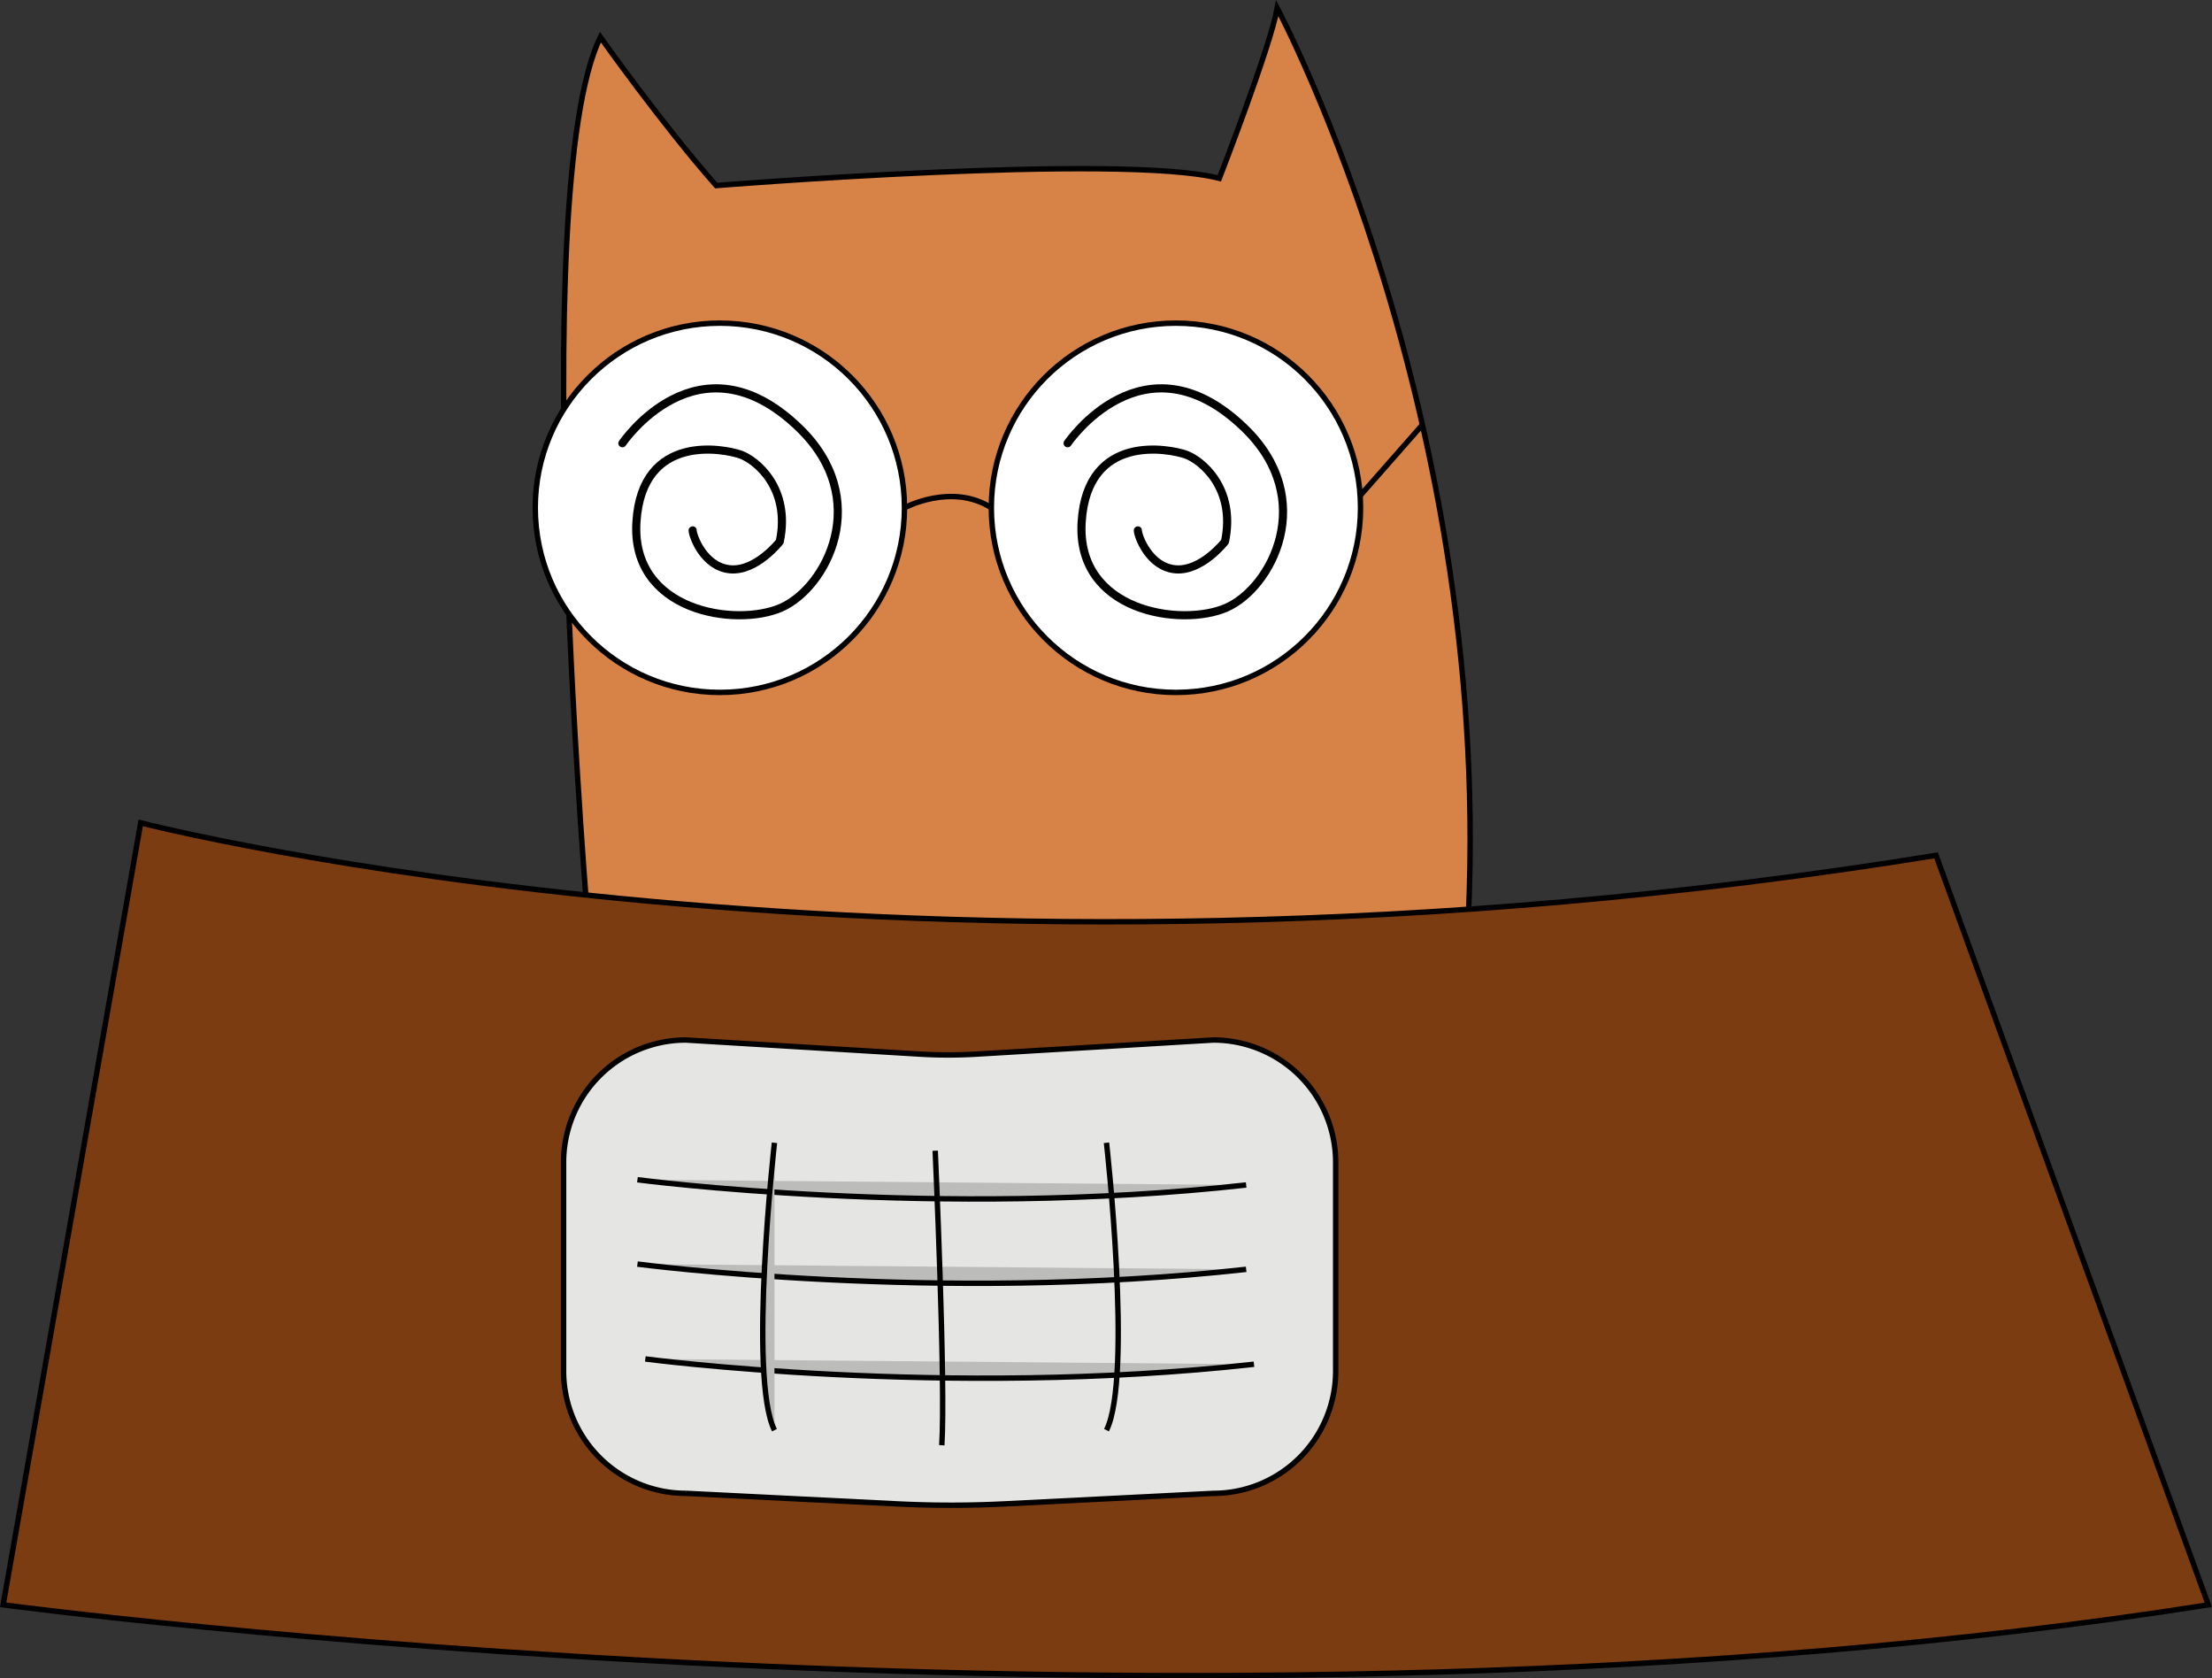 <svg id="Layer_1" data-name="Layer 1" xmlns="http://www.w3.org/2000/svg" viewBox="0 0 816.04 619.01"><rect x="0" y="0" width="816.04" height="619.01" fill="#333333" stroke="none"/><defs><style>.cls-1{fill:#d78247;}.cls-1,.cls-2,.cls-3,.cls-4,.cls-5,.cls-6,.cls-7{stroke:#010101;}.cls-1,.cls-2,.cls-3,.cls-4,.cls-5,.cls-6{stroke-miterlimit:10;stroke-width:2px;}.cls-2{fill:#7c3c11;}.cls-3{fill:#e5e5e4;}.cls-4{fill:#bcbcbb;}.cls-5,.cls-7{fill:none;}.cls-6{fill:#fff;}.cls-7{stroke-linecap:round;stroke-linejoin:round;stroke-width:3px;}</style></defs><path class="cls-1" d="M238.88,357.05s-24-276.42,4-333.84c0,0,22.7,32.05,42.73,54.75,0,0,149.56-12,185.61-2.67,0,0,18.7-48.08,21.37-62.76,0,0,84.13,157.57,69.44,352.53" transform="translate(-21.39 -9.52)"/><path class="cls-2" d="M22.55,601.42s441.25,58.75,813.52,0L735.63,325C356.39,386.42,73.3,313,73.3,313Z" transform="translate(-21.39 -9.52)"/><path class="cls-3" d="M469,560.31l-76.88,3.87q-19.9,1-39.83,0l-77.85-3.88a45.14,45.14,0,0,1-45.14-45.14V438.24a45.14,45.14,0,0,1,45.14-45.14l86.16,5.19a177.58,177.58,0,0,0,21.27,0L469,393.1a45.14,45.14,0,0,1,45.14,45.14v76.93A45.14,45.14,0,0,1,469,560.31Z" transform="translate(-21.39 -9.52)"/><path class="cls-4" d="M256.55,444.63s110.82,14.58,224.57,1.94" transform="translate(-21.39 -9.52)"/><path class="cls-4" d="M256.55,475.74s110.82,14.58,224.57,1.94" transform="translate(-21.39 -9.52)"/><path class="cls-4" d="M259.46,510.73S370.29,525.32,484,512.68" transform="translate(-21.39 -9.52)"/><path class="cls-4" d="M307.1,431s-9.72,86.52,0,106" transform="translate(-21.39 -9.52)"/><path class="cls-5" d="M429.59,431s9.73,86.52,0,106" transform="translate(-21.39 -9.52)"/><path class="cls-5" d="M366.4,433.93s3.89,86,2.43,108.63" transform="translate(-21.39 -9.52)"/><circle class="cls-6" cx="265.57" cy="187.28" r="68.1"/><circle class="cls-6" cx="433.82" cy="187.28" r="68.1"/><line class="cls-5" x1="501.77" y1="182.8" x2="524.76" y2="156.66"/><path class="cls-5" d="M355.06,196.8s17.36-9.34,32.05,0" transform="translate(-21.39 -9.52)"/><path class="cls-7" d="M251,173s28-41.47,65.15-5.7c27.38,26.35,10,59.09-6.58,66.35s-55.46,1.55-53.39-31.62,32.6-26.89,38.36-24.88,18.66,12.44,14.51,32.13c0,0-8.64,11.09-18.31,10.21s-13.82-12.28-13.82-14.35" transform="translate(-21.39 -9.52)"/><path class="cls-7" d="M415.25,173s28-41.47,65.15-5.7c27.38,26.35,10,59.09-6.58,66.35s-55.46,1.55-53.39-31.62,32.6-26.89,38.36-24.88,18.66,12.44,14.51,32.13c0,0-8.64,11.09-18.31,10.21s-13.83-12.28-13.83-14.35" transform="translate(-21.39 -9.52)"/></svg>